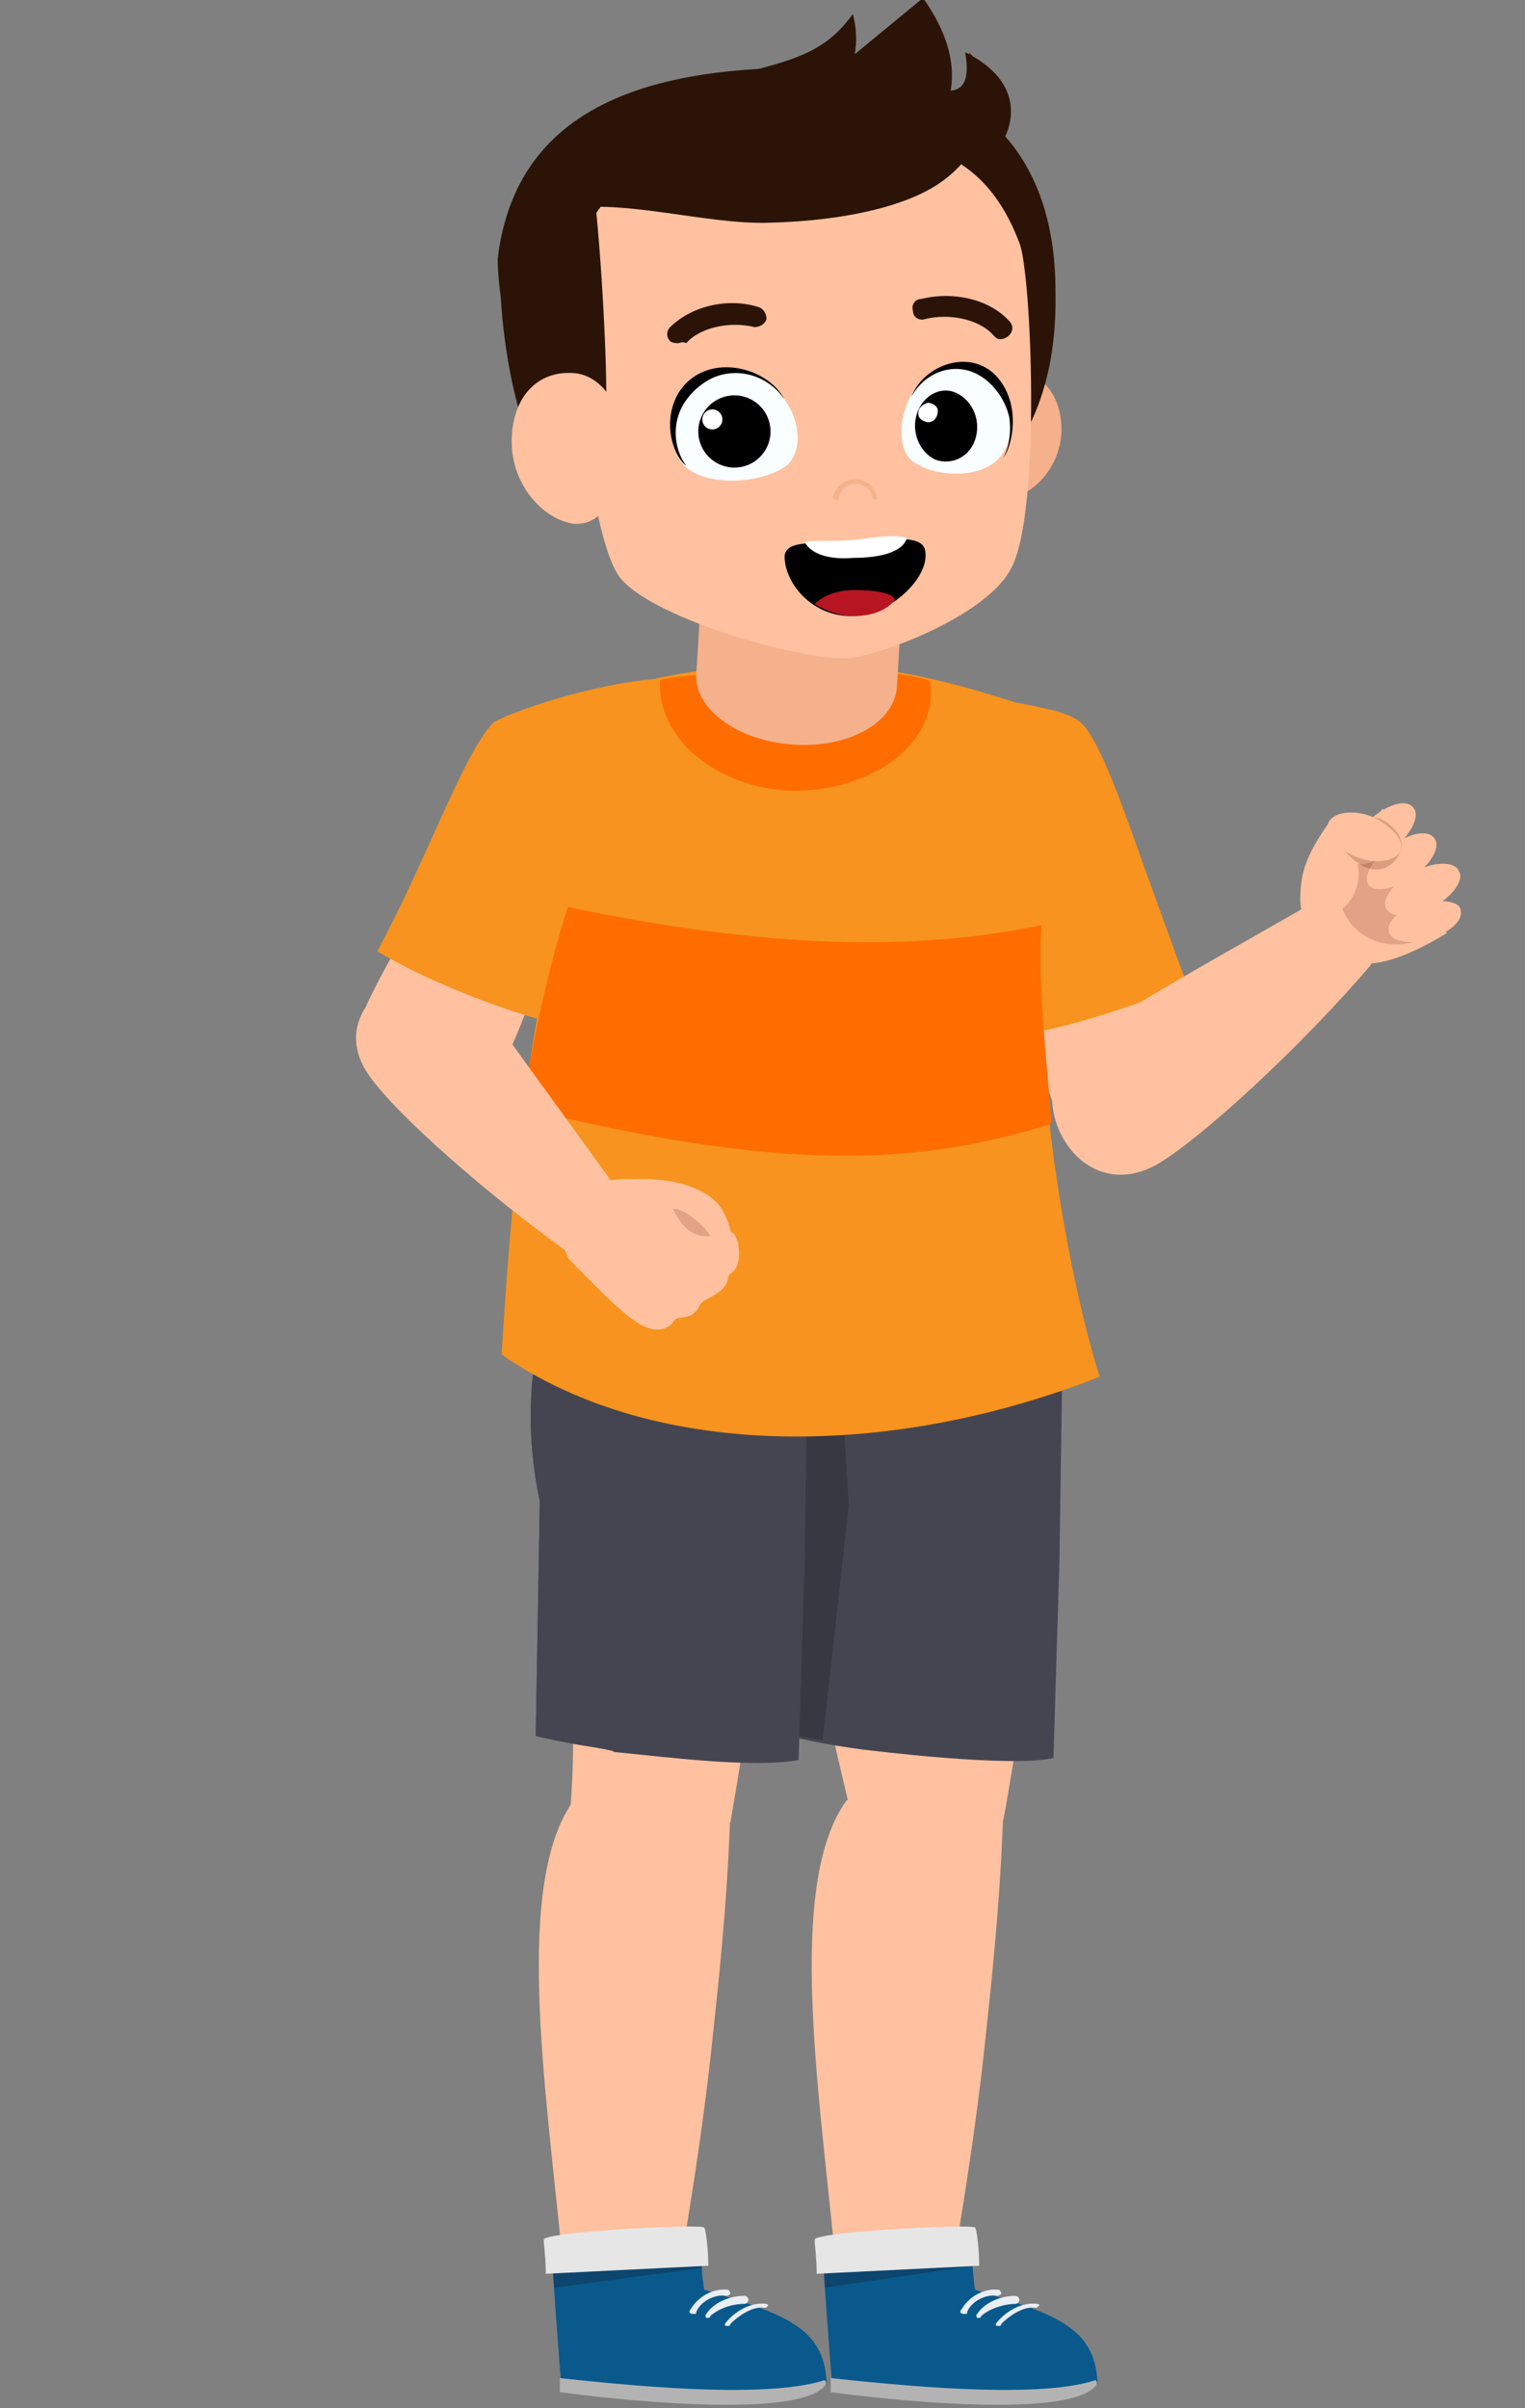 <svg xmlns="http://www.w3.org/2000/svg" xmlns:xlink="http://www.w3.org/1999/xlink" viewBox="0 0 76 120"><rect x="0" y="0" width="76" height="120" fill="#808080" stroke="none"/><path d="M29.4 39.4c-1.1 5.2-3.2 11.8-4.6 14.1-2.6 4.2-8.3 0-6.4-3.7 1.4-2.9 4-7 6.4-11.1.4-.7 4.8-.1 4.6.7z" fill="#ffc19f"/><path d="M32.8 34c.1 0 .2-.2.3-.2-3.5.2-7.7 1.7-8.5 2.2-1.5 1.5-3.3 6.8-5.8 11.4 2 1.2 5 2.5 8.1 3.4 1.5-6.3 2.9-12 5.9-16.8z" fill="#f7931e"/><g fill="#ffc19f"><path d="M38.8 71.3c.4 6 3.6 19 3.6 19l7.6.4c.2-1 .4-2.4.7-4 .4-2.6.8-5.1 1.1-8 .2-1.9.3-3.5.2-7.5H38.8z"/><path d="M50 90.2c-.1 3.3-.4 6.9-.8 10.5-.4 4.1-1 8-1.6 11.6h-6c-.8-8.3-2.4-18.5.6-22.6l7.8.5zM27.9 79.5c1.1 5.2.5 10.9.5 10.9l8 .4s1-5.6 1.6-10.8l-10.1-.5z"/><path d="M36.4 90.2c-.1 3.3-.4 6.9-.8 10.5-.4 4.1-1 8-1.6 11.6h-6c-.8-8.3-2.4-18.5.6-22.6l7.8.5z"/></g><path d="M45.6 63.8s0-.1 0 0h-1.7l-2.9-.2-3.3-.4c-.1.6.3 5 1.7 11.6l-.1 11.7s.8.2 1.9.4c.5.1 1.9.3 2 .3 0 0 7.1.9 9.3.4l.3-9.9L53 64l-7.4-.2z" fill="#454551"/><path d="M39.2 86.4l1.8.3L42.3 75l-.7-11.5-.8-.1-3.3-.4c-.1.6.3 5 1.7 11.6v11.8z" fill="#383842"/><g fill="#454551"><path d="M33 63.8s0-.1 0 0h-1.7l-2.9-.2-.5-.4c-.1.6-2.4 5-1 11.6l-.2 11.7s.8.2 1.9.4c.5.1 2 .3 2 .4 3 .3 7 .8 9.2.4l.3-9.9.2-13.7-7.3-.3z"/><path d="M31.3 63.8l-2.9-.2-.5-.4c-.1.6-2.4 5-1 11.6l-.2 11.7s.8.2 2 .4c.5.1 1.2.2 1.9.3 3.5-8.9 2.5-21.5 2.3-23.3l-1.6-.1z"/></g><path d="M52.3 40.4c3.1 4.3 6.5 10.1 7.2 12.6 1.4 4.7-5.5 6.1-6.9 2.3-1.1-2.9-2.4-7.6-3.8-12-.3-.8 3-3.6 3.5-2.9z" fill="#ffc19f"/><path d="M49.5 51.4c-.6-4.4 1-16.1 1.1-16.4 2.1.4 3.1.6 3.6 1.4 1.2 1.8 2 4.7 4.9 12.5-.6.7-9.2 3.5-9.6 2.5z" fill="#f7931e"/><path d="M68.3 48.1c-3.4 4-8.4 8.6-10.6 9.9-4.2 2.4-7.2-3.9-3.8-6.2 2.6-1.8 7.5-4.5 11.5-6.8.5-.5 3.4 2.5 2.9 3.1z" fill="#ffc19f"/><path d="M25 67.5c7.8 5.4 19.7 5.1 29.8 1.1-1.7-5.4-4.8-20.8-1.6-32.7-6.7-2.4-12.1-3.8-20.5-2.1-5.5 8.9-6.9 20.5-7.7 33.7z" fill="#f7931e"/><path d="M28.3 45.2c-1 3.1-1.7 6.5-2.3 10 13 3.2 19.6 2.9 26.4.8-.2-3.1-.7-6.5-.5-9.9-7.2 1.5-14.9.9-23.6-.9zm18.1-10.5c0-.4 0-.5-.1-.8-3.8-1.1-13.4-.2-13.4 0-.2 2.8 2.7 5.3 6.4 5.5 3.7.1 6.9-1.9 7.1-4.7z" fill="#ff6d00"/><path d="M45.2 26l-.5 8.2c-.1 1.8-2.4 3.1-5.2 2.9s-4.9-1.8-4.8-3.5l.5-8.2 10 .6zm7.7-4.6c0 1.8-1.4 3.3-2.6 3.4-1.3.1-1.8-1.2-2-3-.2-1.7.7-3.2 1.9-3.4 1.7 0 2.7 1.3 2.7 3z" fill="#f4b18c"/><path d="M50.1 6.8c.5-1.1.6-2.9-2-4.2.4 2.3-.8 2.1-2.2 1.6-2.1-.7-4.7-.9-7.4-.8-7.8.3-12.9 2.9-13.7 9.5.2 8.6 7.1 14.9 14.8 14.6 7.8-.3 13.2-4.3 13-13 0-3.5-1-6-2.5-7.7z" fill="#2b1407"/><path d="M28.8 12.3c-.6 1.7.4 14.7 2.2 16.6 1.8 2 8.9 4 11.2 3.9 1.6-.1 7-2.1 8.2-4.5 1.5-2.8 1-14.8.4-16.2-1.9-5-5.6-5.5-11.4-5.2-5.5.1-8.8 1.2-10.6 5.4z" fill="#ffc19f"/><path d="M41.7 24.9c.1 0 .1 0 .1-.1.1-.4.4-.7.8-.7.5 0 .8.3.9.7 0 .1.1.1.1.1.1 0 .1-.1.1-.1-.1-.6-.5-.9-1.1-.9s-1 .4-1.1.9c0 0 .1.1.2.1z" fill="#f4b18c"/><path d="M30.2 20.4c-.3 4.3-.7 3.6-2.1 3.7s-3.3-5.3-3.2-11.7c.4-1.3 4-3.3 4.6-3.6.4 2.5.8 9.6.7 11.6z" fill="#2b1407"/><path d="M45.4 19.7c-.7 1.3-.6 2.8.1 3.3 1.1.8 3.5.9 4.4-.3s.4-3.3-1.1-4.1c-1.3-.8-2.7-.2-3.4 1.1z" fill="#f9feff"/><path d="M50 19.2c-1.2-2-3.9-1.2-4.6.6.7-1.3 2.2-1.8 3.4-1.1.7.4 1.3 1.2 1.5 2.1.1.7 0 1.5-.3 2 .3-.3.9-2.1 0-3.6zm-4.3 1.4c-.3.9.1 1.9.9 2.3.8.3 1.7-.1 2-1s-.1-1.9-.9-2.3-1.7.1-2 1z"/><path d="M45.8 20.4c-.1.3 0 .5.3.6.2.1.5 0 .6-.3s0-.5-.3-.6c-.2-.1-.5.1-.6.3z" fill="#fefffe"/><path d="M39.1 19.9c.9 1.3.8 2.7.1 3.3-1.2.9-4 1.1-5.1 0-1-1.1-.6-3.3 1.1-4.2 1.4-.9 3-.4 3.9.9z" fill="#f9feff"/><path d="M33.8 19.6c1.3-2.1 4.4-1.4 5.3.3-.9-1.3-2.6-1.7-3.9-.9-.8.5-1.4 1.3-1.5 2.2-.1.7.1 1.5.5 2-.5-.3-1.3-2-.4-3.6z"/><circle cx="36.6" cy="21.5" r="1.8"/><circle cx="35.5" cy="20.9" r=".5" fill="#fefffe"/><path d="M49.8 16.9c-.1 0-.2-.1-.3-.2-.7-.8-2.2-1.1-3.4-.8-.3.1-.6-.1-.6-.4-.1-.3.1-.6.4-.6 1.6-.4 3.4 0 4.4 1.1.2.2.2.5 0 .7s-.4.2-.5.2zm-16 .2c-.1 0-.3 0-.4-.1-.2-.2-.2-.5 0-.7 1-1 2.8-1.5 4.4-1 .3.1.4.4.4.6-.1.3-.4.4-.6.4-1.2-.3-2.7 0-3.4.8-.2-.1-.3 0-.4 0zM48.3 2.6c.3 1.2-.3 2.2-1.3 3.1.7-1.5.7-3.4-1-5.8l-3.4 2.8c.1-.6.1-1.3-.1-2-1.8 2.5-3.8 2.4-10.1 4.1-4.4 1.1-5.2 4-4.6 5.7 3-.7 7.3.7 10.5.6 4-.1 7.1-.9 8.7-2.1 1.8-1.3 3.3-4.1 1.3-6.4z" fill="#2b1407"/><path d="M25.5 22c0 2.2 1.6 3.9 3.1 4.1 1.5.1 2.2-1.5 2.4-3.5s-.8-3.8-2.3-4c-2-.2-3.2 1.3-3.2 3.4z" fill="#ffc19f"/><path d="M46.1 27.4c.3 1.3-1.7 3.3-3.7 3.3-1.9 0-3.3-1.6-3.3-3 .1-.8 1.4-.6 3.3-.7s3.5-.4 3.7.4z"/><path d="M42.6 29.4c-.9 0-1.6.3-2 .7.5.3 1.2.6 1.9.6.8 0 1.6-.2 2.1-.8-.1-.4-1.2-.5-2-.5z" fill="#b71521"/><path d="M45.2 26.8c-.7-.2-1.7 0-2.6.1-1.1.1-1.9 0-2.5.1.3.6 1.2.9 2.4.8 1.4 0 2.5-.3 2.7-1z" fill="#fff"/><path d="M66.3 40.9c-1.3 1.8-1.5 2.7-1.5 4 .1 1.7 1.4 2.9 2.9 3.1.8.1 2.1-.1 4.4-1.5-.9-1.1-1.5-4.7-3.2-6.2-.6.9-1.9.6-2.6.6z" fill="#ffc19f"/><path d="M66.9 45.3c.8 1.9 3 2.2 4.5 1.2-.3-.3-.5-4-1.6-5-1.4-.7-2.1 1.1-2.5.7.6.9.6 2.2-.4 3.1z" fill="#e2a285"/><g fill="#ffc19f"><path d="M69.3 42.2c-.9.6-1.4 1.5-1.1 1.9s1.3.2 2.2-.4 1.4-1.5 1.1-1.9c-.3-.5-1.3-.3-2.2.4z"/><path d="M68.2 40.9c-.8.8-1.2 1.6-.8 2s1.3 0 2.2-.7c.8-.8 1.2-1.6.8-2s-1.3-.1-2.2.7zm2.2 2.6c-1 .5-1.6 1.4-1.3 1.8.3.5 1.3.4 2.3-.1s1.6-1.4 1.3-1.8c-.2-.5-1.3-.5-2.3.1z"/><path d="M70.8 45c-1 .3-1.7.9-1.6 1.4s1 .7 2 .4 1.7-.9 1.6-1.4c0-.5-.9-.6-2-.4z"/></g><path d="M69.8 42.4c-.2.6-.9 1.2-1.8.8-.8-.4-1.6-1.4-1.4-2s1.2-.7 2.2-.4c.8.4 1.2 1.1 1 1.6z" opacity=".2" fill="#541000"/><g fill="#ffc19f"><path d="M69.8 42.4c-.2.5-1.2.7-2.2.3S66 41.6 66.2 41c.2-.5 1.2-.7 2.2-.3 1 .5 1.6 1.2 1.4 1.7zM30.5 58.9l-6.3-8.7-3.5-1.6c-2.1.4-4 2.6-2.3 5 1.4 2 6 6 9.9 8.8.5.5 2.6-2.9 2.2-3.5z"/><path d="M35.7 64c.2 0 1.5-1.6.3-3.7-.6-1.1-2.8-1.9-5.7-1.4-.3 0 .1.5.3.8s3.5 4.5 3.3 3.9-.9-1.5.2-1.4c1.3.3 1 1.9 1.6 1.8z"/></g><path d="M35.6 62.9c-.5.4-3-2.1-2.6-2.5.5-.4 1.1-.1 1.8.5s1.2 1.6.8 2z" fill="#e2a285"/><path d="M32.9 59.2c.8.8.9 3.1 3.4 2.2.5-.2.8 1.5.2 2-.4.2 0 .5-.7 1-.4.3-.8.4-.9.6-.4.9-1.1.5-1.3.8-.3.5-.9.5-1.2.4-.9-.2-2.3-1.7-3.9-3.3-1-1 .1-3.5.5-3.7 1.8-.7 3.4-.5 3.9 0z" fill="#ffc19f"/><use xlink:href="#A" fill="#09598c"/><path d="M41.4 118.5v.7s11.5 1.6 13.2-.3c.1-.1.1-.2 0-.3-3 1-10.3.2-13.2-.1z" fill="#b3b3b3"/><path d="M48.3 111.2c-.1-.3-7.4.2-7.3.7l.1 2.1 7.4-1.1c0-.6-.1-1.5-.2-1.7z" opacity=".22" fill="#1c000b"/><use xlink:href="#B" fill="#e6e6e6"/><path d="M49.7 114.4c.1 0 .2-.1.2-.1 0-.1-.1-.2-.1-.2-.7-.1-1.5.3-1.9 1-.1.1 0 .2.1.2h.1c.1 0 .1 0 .1-.1.2-.5.9-.9 1.5-.8zm.9.4c.1 0 .2-.1.2-.2s-.1-.2-.2-.2c-.7 0-1.5.3-1.9.9-.1.1 0 .2 0 .2h.1s.1 0 .1-.1c.6-.5 1.4-.6 1.7-.6zm1.1 0c-.7-.1-1.5.3-2 .9-.1.1-.1.2 0 .2h.1s.1 0 .1-.1c.5-.5 1.2-.9 1.7-.8.1 0 .2-.1.2-.2 0 .1 0 0-.1 0z" fill="#e9edf4"/><use xlink:href="#A" x="-13.5" fill="#09598c"/><path d="M27.9 118.5v.7s11.5 1.6 13.2-.3c.1-.1.1-.2 0-.3-3.1 1-10.3.2-13.2-.1z" fill="#b3b3b3"/><path d="M34.8 111.2c-.1-.3-7.4.2-7.3.7l.1 2.1 7.4-1c0-.7-.1-1.6-.2-1.8z" opacity=".22" fill="#1c000b"/><use xlink:href="#B" x="-13.5" fill="#e6e6e6"/><path d="M36.2 114.4c.1 0 .2-.1.2-.1 0-.1-.1-.2-.1-.2-.7-.1-1.5.3-1.9 1-.1.1 0 .2.1.2h.1c.1 0 .1 0 .1-.1.2-.5.9-.9 1.5-.8zm.9.4c.1 0 .2-.1.2-.2s-.1-.2-.2-.2c-.7 0-1.5.3-1.9.9-.1.1 0 .2 0 .2h.1s.1 0 .1-.1c.6-.5 1.3-.6 1.7-.6zm1.1 0c-.7-.1-1.5.3-2 .9-.1.1-.1.2 0 .2h.1s.1 0 .1-.1c.5-.5 1.2-.9 1.7-.8.1 0 .2-.1.2-.2 0 .1-.1 0-.1 0z" fill="#e9edf4"/><defs><path id="A" d="M48.6 114.1c-.1-.3-.2-2.5-.3-2.9-.1-.3-7.4.2-7.3.7 0 1 .4 6.1.5 7.3 0 0 11.4 1.4 13.2-.4-.1-2.9-2.2-3.5-6.1-4.7z"/><path id="B" d="M48.6 111c-.1-.2-8 .2-8 .6 0 .3.1.9.1 1.7l8.1-.4c0-.7-.1-1.7-.2-1.9z"/></defs></svg>